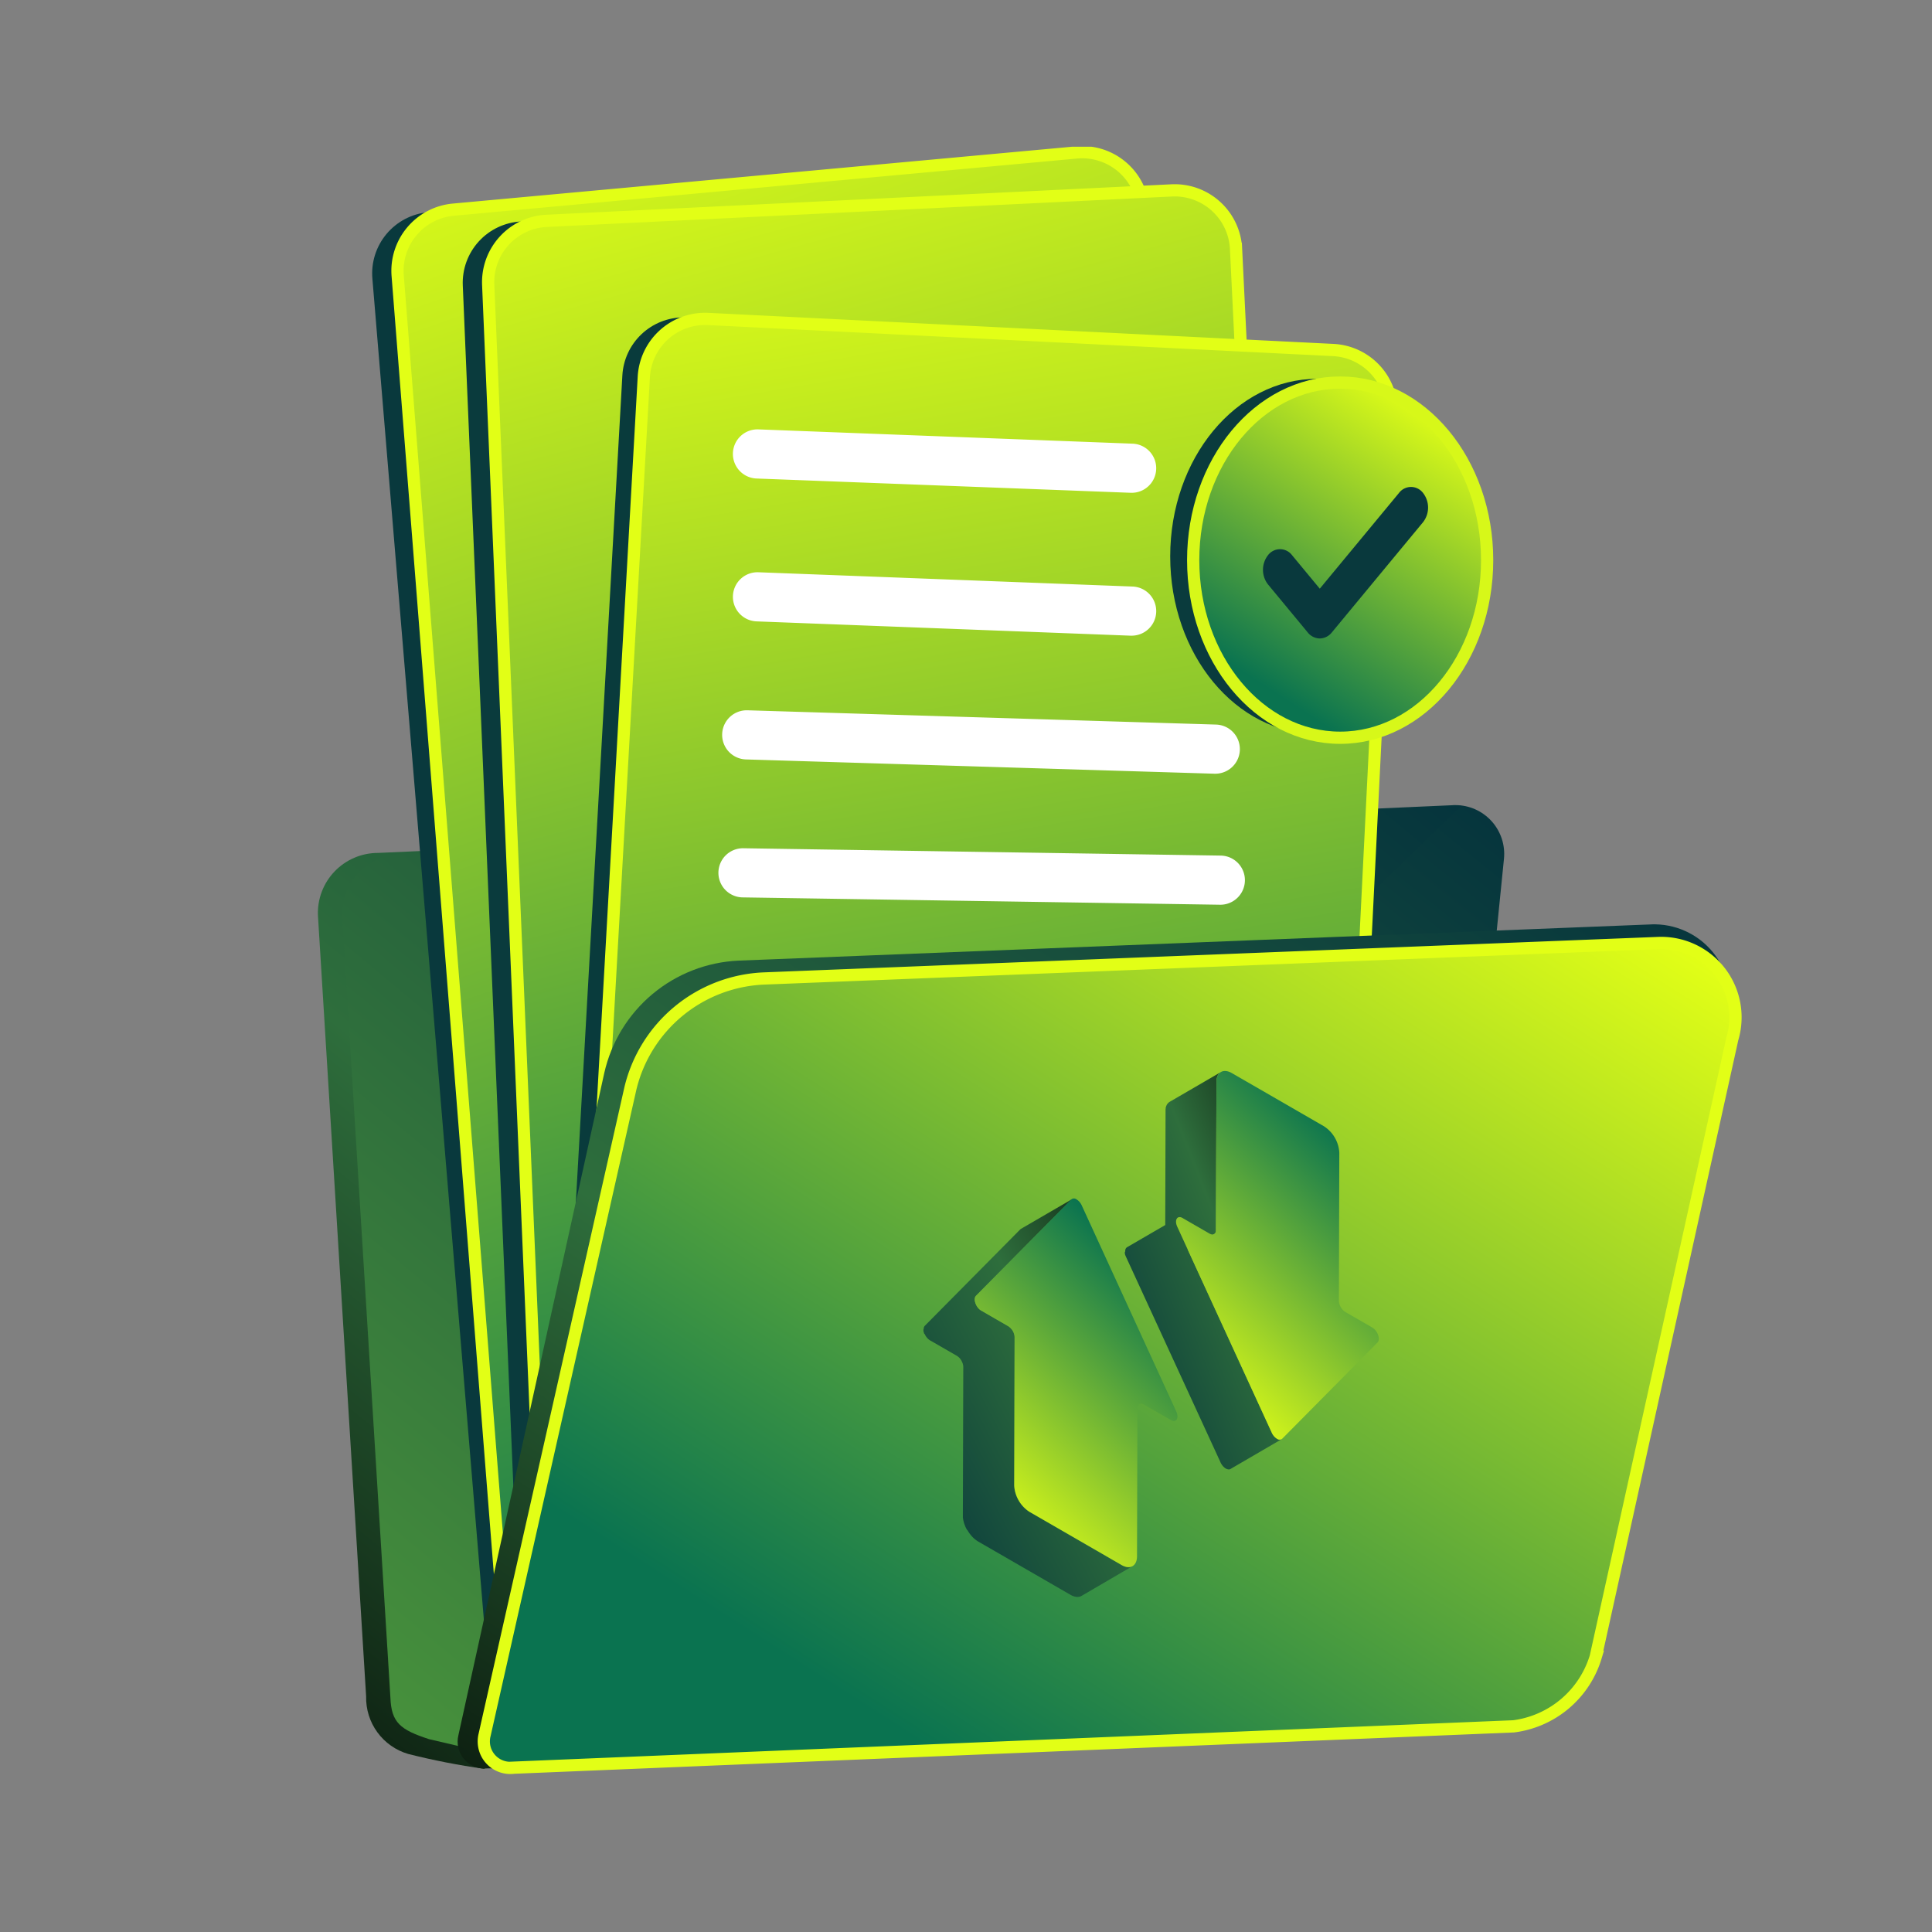<svg xmlns="http://www.w3.org/2000/svg" xmlns:xlink="http://www.w3.org/1999/xlink" width="158" height="158" viewBox="0 0 158 158">
  <rect x="0" y="0" width="158" height="158" fill="#808080" stroke="none"/>
  <defs>
    <linearGradient id="linear-gradient" x1="-0.154" y1="1.153" x2="1" gradientUnits="objectBoundingBox">
      <stop offset="0"/>
      <stop offset="0.475" stop-color="#2e6e3c"/>
      <stop offset="1" stop-color="#05343d"/>
    </linearGradient>
    <linearGradient id="linear-gradient-2" x1="-0.154" y1="1.153" x2="1" gradientUnits="objectBoundingBox">
      <stop offset="0" stop-color="#54a33c"/>
      <stop offset="0.475" stop-color="#2e6e3c"/>
      <stop offset="1" stop-color="#05343d"/>
    </linearGradient>
    <clipPath id="clip-path">
      <rect id="Rectangle_15807" data-name="Rectangle 15807" width="158" height="158" transform="translate(439 2259)" fill="#fff" stroke="#707070" stroke-width="1"/>
    </clipPath>
    <clipPath id="clip-path-2">
      <path id="Path_41471" data-name="Path 41471" d="M92.844,120.554l-87.93,3.905A4.914,4.914,0,0,0,0,129.556l3.942,63.878a4.787,4.787,0,0,0,3.448,4.715,59.143,59.143,0,0,0,6.2,1.213l82.749-67.9.656-6.52a3.993,3.993,0,0,0-3.969-4.393c-.06,0-.121,0-.181,0" transform="translate(0 -120.55)" fill="url(#linear-gradient)"/>
    </clipPath>
    <clipPath id="clip-path-3">
      <path id="Path_41472" data-name="Path 41472" d="M9.348,124.636a4.915,4.915,0,0,0-4.911,5.1L8.38,193.611c.076,2.052.811,2.636,3.15,3.4l4.6,1.077L95.964,120.69Z" transform="translate(-4.433 -120.69)" fill="url(#linear-gradient-2)"/>
    </clipPath>
    <clipPath id="clip-path-4">
      <path id="Path_41473" data-name="Path 41473" d="M65.467,1.5,14.5,6.177a5.025,5.025,0,0,0-4.548,5.43L19.336,124.5s60.027-26.522,60-26.818l-8.4-91.634a5.025,5.025,0,0,0-5-4.566q-.231,0-.465.021" transform="translate(-9.936 -1.481)" fill="#09393d"/>
    </clipPath>
    <clipPath id="clip-path-5">
      <path id="Path_41474" data-name="Path 41474" d="M70.1,1.021,19.133,5.7a5.026,5.026,0,0,0-4.548,5.431L23.28,121.472S83.994,97.5,83.967,97.2l-8.4-91.634a5.026,5.026,0,0,0-5-4.567q-.23,0-.465.021" transform="translate(-14.567 -1)" fill="none"/>
    </clipPath>
    <linearGradient id="linear-gradient-5" x1="0.684" x2="0.225" y2="0.846" gradientUnits="objectBoundingBox">
      <stop offset="0" stop-color="#e2ff16"/>
      <stop offset="1" stop-color="#0a7350"/>
    </linearGradient>
    <clipPath id="clip-path-6">
      <rect id="Rectangle_15375" data-name="Rectangle 15375" width="116.382" height="133.026" fill="none"/>
    </clipPath>
    <clipPath id="clip-path-7">
      <path id="Path_41476" data-name="Path 41476" d="M82.413,8.1,31.295,10.593a5.025,5.025,0,0,0-4.776,5.231L30.759,116.5s61.408-11.418,61.393-11.714L87.677,12.879A5.026,5.026,0,0,0,82.662,8.1c-.082,0-.165,0-.248.006" transform="translate(-26.514 -8.098)" fill="#0a3b3d"/>
    </clipPath>
    <clipPath id="clip-path-8">
      <path id="Path_41477" data-name="Path 41477" d="M87.069,7.988,35.95,10.477a5.025,5.025,0,0,0-4.776,5.231l4.241,100.678s61.408-11.417,61.393-11.714l-4.475-91.91a5.026,5.026,0,0,0-5.016-4.781c-.083,0-.165,0-.248.006" transform="translate(-31.17 -7.982)" fill="none"/>
    </clipPath>
    <clipPath id="clip-path-10">
      <path id="Path_41479" data-name="Path 41479" d="M48.733,35.991,43.075,136.6s62.232-5.336,62.246-5.633l4.564-91.906a5.025,5.025,0,0,0-4.77-5.268L54,31.253c-.085,0-.169-.006-.253-.006a5.026,5.026,0,0,0-5.014,4.744" transform="translate(-43.075 -31.247)" fill="#093b3c"/>
    </clipPath>
    <clipPath id="clip-path-11">
      <path id="Path_41480" data-name="Path 41480" d="M52.66,36.264,47,136.873s62.231-5.336,62.246-5.633l4.564-91.9a5.026,5.026,0,0,0-4.77-5.269L57.927,31.527c-.084,0-.169-.006-.253-.006a5.025,5.025,0,0,0-5.014,4.743" transform="translate(-47.002 -31.521)" fill="none"/>
    </clipPath>
    <clipPath id="clip-path-13">
      <path id="Path_41482" data-name="Path 41482" d="M123.3,142.377,48.54,145.344a11.8,11.8,0,0,0-10.964,9.178L25.645,208.688a2.2,2.2,0,0,0,2.382,2.715l1.8,0,79.984-3.617a8.14,8.14,0,0,0,6.713-5.818l12.837-51.582a6.2,6.2,0,0,0-5.817-8.01c-.08,0-.16,0-.241,0" transform="translate(-25.583 -142.373)" fill="none"/>
    </clipPath>
    <clipPath id="clip-path-14">
      <path id="Path_41483" data-name="Path 41483" d="M126.421,145.788l-73.095,2.9a11.737,11.737,0,0,0-10.964,8.979L30.431,210.575a2.167,2.167,0,0,0,2.383,2.656l81.781-3.381a8.09,8.09,0,0,0,6.714-5.693l11.169-50.538a6.084,6.084,0,0,0-5.817-7.836c-.08,0-.16,0-.24,0" transform="translate(-30.369 -145.783)" fill="none"/>
    </clipPath>
    <linearGradient id="linear-gradient-9" x1="1" y1="0.053" x2="0.225" y2="0.846" xlink:href="#linear-gradient-5"/>
    <clipPath id="clip-path-15">
      <path id="Path_41485" data-name="Path 41485" d="M156.054,57.027c0,8.021,5.381,14.523,12.018,14.523s12.018-6.5,12.018-14.523S174.71,42.5,168.072,42.5s-12.018,6.5-12.018,14.523" transform="translate(-156.054 -42.504)" fill="#0a3b3d"/>
    </clipPath>
    <clipPath id="clip-path-16">
      <path id="Path_41486" data-name="Path 41486" d="M160.259,57.7c0,8.021,5.381,14.523,12.018,14.523S184.3,65.717,184.3,57.7s-5.381-14.523-12.018-14.523-12.018,6.5-12.018,14.523" transform="translate(-160.259 -43.172)" fill="none"/>
    </clipPath>
  </defs>
  <g id="Mask_Group_41469" data-name="Mask Group 41469" transform="translate(-439 -2259)" clip-path="url(#clip-path)">
    <g id="Group_41458" data-name="Group 41458" transform="translate(-35.06 189.988)">
      <g id="Group_41455" data-name="Group 41455" transform="translate(500.06 2081.012)">
        <g id="Group_41422" data-name="Group 41422" transform="translate(0 53.843)">
          <g id="Group_41421" data-name="Group 41421" clip-path="url(#clip-path-2)">
            <rect id="Rectangle_15371" data-name="Rectangle 15371" width="97.332" height="78.812" transform="translate(-0.1 0)" fill="url(#linear-gradient)"/>
          </g>
        </g>
        <g id="Group_41424" data-name="Group 41424" transform="translate(1.98 53.905)">
          <g id="Group_41423" data-name="Group 41423" clip-path="url(#clip-path-3)">
            <rect id="Rectangle_15372" data-name="Rectangle 15372" width="91.63" height="77.394" transform="translate(-0.1)" fill="url(#linear-gradient-2)"/>
          </g>
        </g>
        <g id="Group_41426" data-name="Group 41426" transform="translate(4.438 0.661)">
          <g id="Group_41425" data-name="Group 41425" clip-path="url(#clip-path-4)">
            <rect id="Rectangle_15373" data-name="Rectangle 15373" width="80.589" height="128.866" transform="translate(-11.405 1.026) rotate(-5.241)" fill="#09393d"/>
          </g>
        </g>
        <g id="Group_41428" data-name="Group 41428" transform="translate(6.506 0.447)">
          <g id="Group_41427" data-name="Group 41427" clip-path="url(#clip-path-5)">
            <rect id="Rectangle_15374" data-name="Rectangle 15374" width="135.348" height="133.419" transform="translate(-60.365 63.468) rotate(-46.538)" fill="url(#linear-gradient-5)"/>
          </g>
        </g>
        <g id="Group_41430" data-name="Group 41430">
          <g id="Group_41429" data-name="Group 41429" clip-path="url(#clip-path-6)">
            <path id="Path_41475" data-name="Path 41475" d="M14.585,11.127,23.28,121.472S83.994,97.5,83.967,97.2l-8.4-91.634A5.026,5.026,0,0,0,70.1,1.022L19.133,5.7A5.025,5.025,0,0,0,14.585,11.127Z" transform="translate(-8.061 -0.554)" fill="none" stroke="#e2ff16" stroke-miterlimit="10" stroke-width="1"/>
          </g>
        </g>
        <g id="Group_41432" data-name="Group 41432" transform="translate(11.842 3.617)">
          <g id="Group_41431" data-name="Group 41431" clip-path="url(#clip-path-7)">
            <rect id="Rectangle_15376" data-name="Rectangle 15376" width="70.96" height="111.475" transform="translate(-5.378 0.256) rotate(-2.788)" fill="#0a3b3d"/>
          </g>
        </g>
        <g id="Group_41434" data-name="Group 41434" transform="translate(13.922 3.565)">
          <g id="Group_41433" data-name="Group 41433" clip-path="url(#clip-path-8)">
            <path id="Path_41495" data-name="Path 41495" d="M0,0H122.659V123.622H0Z" transform="translate(-54.287 52.472) rotate(-44.085)" fill="url(#linear-gradient-5)"/>
          </g>
        </g>
        <g id="Group_41436" data-name="Group 41436">
          <g id="Group_41435" data-name="Group 41435" clip-path="url(#clip-path-6)">
            <path id="Path_41478" data-name="Path 41478" d="M31.173,15.708l4.241,100.679s61.408-11.417,61.393-11.714l-4.475-91.91a5.026,5.026,0,0,0-5.264-4.775L35.95,10.477A5.025,5.025,0,0,0,31.173,15.708Z" transform="translate(-17.248 -4.417)" fill="none" stroke="#e2ff16" stroke-miterlimit="10" stroke-width="1"/>
          </g>
        </g>
        <g id="Group_41438" data-name="Group 41438" transform="translate(19.239 13.956)">
          <g id="Group_41437" data-name="Group 41437" clip-path="url(#clip-path-10)">
            <rect id="Rectangle_15379" data-name="Rectangle 15379" width="108.544" height="72.092" transform="matrix(0.05, -0.999, 0.999, 0.05, -5.22, 105.093)" fill="#093b3c"/>
          </g>
        </g>
        <g id="Group_41440" data-name="Group 41440" transform="translate(20.993 14.079)">
          <g id="Group_41439" data-name="Group 41439" clip-path="url(#clip-path-11)">
            <rect id="Rectangle_15380" data-name="Rectangle 15380" width="117.945" height="124.136" transform="matrix(0.783, -0.622, 0.622, 0.783, -51.307, 40.744)" fill="url(#linear-gradient-5)"/>
          </g>
        </g>
        <g id="Group_41442" data-name="Group 41442">
          <g id="Group_41441" data-name="Group 41441" clip-path="url(#clip-path-6)">
            <path id="Path_41481" data-name="Path 41481" d="M52.66,36.264,47,136.873s62.232-5.336,62.246-5.633l4.565-91.905a5.026,5.026,0,0,0-4.77-5.269L57.927,31.527A5.025,5.025,0,0,0,52.66,36.264Z" transform="translate(-26.009 -17.442)" fill="none" stroke="#e2ff16" stroke-miterlimit="10" stroke-width="1"/>
          </g>
        </g>
        <g id="Group_41444" data-name="Group 41444" transform="translate(11.427 63.59)">
          <g id="Group_41443" data-name="Group 41443" clip-path="url(#clip-path-13)">
            <path id="Path_41494" data-name="Path 41494" d="M0,0H105.249V69.228H0Z" transform="translate(-0.294 0)" fill="url(#linear-gradient)"/>
          </g>
        </g>
        <g id="Group_41446" data-name="Group 41446" transform="translate(13.564 65.113)">
          <g id="Group_41445" data-name="Group 41445" clip-path="url(#clip-path-14)">
            <path id="Path_41493" data-name="Path 41493" d="M0,0H103.582V67.642H0Z" transform="translate(-0.294)" fill="url(#linear-gradient-9)"/>
          </g>
        </g>
        <g id="Group_41448" data-name="Group 41448" transform="translate(13.564 65.113)">
          <g id="Group_41456" data-name="Group 41456">
            <path id="Path_41484" data-name="Path 41484" d="M53.326,148.69l73.095-2.9a6.083,6.083,0,0,1,6.057,7.832l-11.17,50.538a8.089,8.089,0,0,1-6.714,5.692l-81.781,3.381a2.166,2.166,0,0,1-2.382-2.656l11.932-52.907A11.737,11.737,0,0,1,53.326,148.69Z" transform="translate(-30.37 -145.784)" fill="none" stroke="#e2ff16" stroke-miterlimit="10" stroke-width="1"/>
          </g>
        </g>
        <g id="Group_41450" data-name="Group 41450" transform="translate(69.7 18.984)">
          <g id="Group_41449" data-name="Group 41449" clip-path="url(#clip-path-15)">
            <rect id="Rectangle_15385" data-name="Rectangle 15385" width="24.036" height="29.046" transform="translate(0 0)" fill="#0a3b3d"/>
          </g>
        </g>
        <g id="Group_41452" data-name="Group 41452" transform="translate(71.578 19.282)">
          <g id="Group_41451" data-name="Group 41451" clip-path="url(#clip-path-16)">
            <path id="Path_41496" data-name="Path 41496" d="M0,0H24.037V29.047H0Z" transform="translate(0 0)" fill="url(#linear-gradient-5)"/>
          </g>
        </g>
        <g id="Group_41454" data-name="Group 41454">
          <g id="Group_41453" data-name="Group 41453" clip-path="url(#clip-path-6)">
            <path id="Path_41487" data-name="Path 41487" d="M184.3,57.7c0,8.021-5.381,14.523-12.018,14.523S160.26,65.716,160.26,57.7s5.381-14.523,12.018-14.523S184.3,49.675,184.3,57.7Z" transform="translate(-88.681 -23.89)" fill="none" stroke="#d7f819" stroke-miterlimit="10" stroke-width="1"/>
            <path id="Path_41488" data-name="Path 41488" d="M177.683,74.685a1.286,1.286,0,0,1-.987-.494l-3.25-3.928a1.943,1.943,0,0,1,0-2.384,1.232,1.232,0,0,1,1.973,0l2.264,2.735,6.475-7.825a1.232,1.232,0,0,1,1.973,0,1.943,1.943,0,0,1,0,2.384l-7.462,9.018a1.286,1.286,0,0,1-.987.494" transform="translate(-95.751 -34.471)" fill="#09393d"/>
            <path id="Path_41489" data-name="Path 41489" d="M108.617,56.937h-.078l-30.6-1.168a2.01,2.01,0,1,1,.154-4.017l30.6,1.168a2.01,2.01,0,0,1-.075,4.018" transform="translate(-42.059 -28.636)" fill="#fff"/>
            <path id="Path_41490" data-name="Path 41490" d="M108.617,83.1h-.078L77.94,81.93a2.01,2.01,0,1,1,.154-4.017l30.6,1.168a2.01,2.01,0,0,1-.075,4.018" transform="translate(-42.059 -43.113)" fill="#fff"/>
            <path id="Path_41491" data-name="Path 41491" d="M114.345,108.374h-.063L75.96,107.206a2.01,2.01,0,0,1,.059-4.019h.063l38.323,1.168a2.01,2.01,0,0,1-.06,4.019" transform="translate(-40.955 -57.099)" fill="#fff"/>
            <path id="Path_41492" data-name="Path 41492" d="M114.324,133.072h-.031l-39.055-.6a2.01,2.01,0,0,1,.061-4.019l39.054.6a2.01,2.01,0,0,1-.029,4.02" transform="translate(-40.539 -71.083)" fill="#fff"/>
          </g>
        </g>
      </g>
      <g id="Group_41457" data-name="Group 41457" transform="translate(570.352 2199.607) rotate(180)">
        <path id="Path_41185" data-name="Path 41185" d="M17.1,21.9c0-.008,0-.016,0-.025v-.025c0-.009,0-.017,0-.025s0-.017,0-.026l0-.027v-.009l0-.018-.006-.028-.007-.029c0-.01,0-.019-.008-.029l-.008-.028-.009-.028-.006-.016v0l0-.009-.01-.026-.011-.026L17,21.5l-.012-.026-.012-.026-.018-.036h0c-.01-.019-.02-.037-.031-.055l-.034-.053-.029-.042-.011-.015,0,0-.01-.014-.02-.024-.02-.024-.02-.023-.021-.022-.022-.022-.016-.015h0l-.006-.005-.023-.02-.023-.019-.024-.018-.023-.017L16.6,21l-.024-.014-.005,0L14.358,19.71a.819.819,0,0,1-.1-.073l0,0a.982.982,0,0,1-.1-.09l0,0a1.165,1.165,0,0,1-.089-.107h0a1.268,1.268,0,0,1-.076-.117l0-.006a1.289,1.289,0,0,1-.062-.123v0a1.213,1.213,0,0,1-.048-.13v0a1.021,1.021,0,0,1-.03-.131h0a.821.821,0,0,1-.011-.128l.034-12.109c0-.019,0-.038,0-.057s0-.04,0-.061,0-.041,0-.061,0-.041-.007-.061-.006-.042-.009-.063v0h0c0-.02-.007-.04-.01-.061s-.009-.044-.013-.066-.01-.044-.015-.066-.011-.044-.017-.067l-.015-.051v0l0-.011q-.01-.032-.021-.065c-.007-.021-.014-.043-.022-.064s-.015-.041-.023-.061l-.024-.061-.02-.046,0,0,0-.01-.028-.061-.032-.066-.039-.075c-.014-.027-.029-.053-.044-.079L13.5,5.453l-.01-.017c-.03-.05-.061-.1-.093-.149s-.051-.075-.078-.111h0L13.26,5.1l-.048-.06-.048-.057-.049-.054-.009-.01,0,0-.038-.04-.053-.052-.055-.051L12.9,4.725,12.872,4.7l-.006,0-.022-.018-.055-.042L12.735,4.6l-.053-.035-.053-.033-.012-.007L5.078.172,5.038.15,4.987.123,4.954.107,4.946.1l-.01,0L4.886.078,4.836.059l-.009,0-.008,0L4.785.042,4.734.028,4.709.023,4.7.02l-.016,0L4.628.008,4.594,0H4.572L4.513,0H4.448a.649.649,0,0,0-.072.011h0l-.016,0a.676.676,0,0,0-.07.019l-.005,0a.593.593,0,0,0-.1.044L0,2.518a.594.594,0,0,1,.1-.044.64.64,0,0,1,.076-.022l.016,0a.72.72,0,0,1,.094-.012H.3a.808.808,0,0,1,.1,0H.408a.9.9,0,0,1,.1.016l.011,0q.054.012.11.031l.008,0a1.246,1.246,0,0,1,.119.048l.008,0c.041.019.082.04.124.064L8.43,6.957a1.951,1.951,0,0,1,.249.173l.006.005a2.39,2.39,0,0,1,.229.214l0,0a2.785,2.785,0,0,1,.211.253h0a3.008,3.008,0,0,1,.181.277l.008.014a3.037,3.037,0,0,1,.147.291l0,0a2.771,2.771,0,0,1,.113.307v0a2.353,2.353,0,0,1,.072.31h0a1.9,1.9,0,0,1,.025.305L9.645,21.232c0,.008,0,.016,0,.024s0,.017,0,.025,0,.017,0,.026,0,.017,0,.026l0,.027h0c0,.008,0,.017,0,.025s0,.018.006.028l.006.028.007.028.007.022V21.5c0,.009.006.018.009.027l.009.027.01.026.01.026.009.02v0l0,0,.012.026.013.028.016.032.019.034,0,.006,0,.007q.019.032.039.062c.011.016.022.032.034.048L9.9,21.9l.02.025.02.024.021.023,0,0,0,0,.016.017.022.022.023.022.024.02.012.01,0,0,.009.008.023.018.023.016.022.015.022.014.005,0,2.212,1.277a.87.87,0,0,1,.152.112h0a1.1,1.1,0,0,1,.13.143l0,0a1.265,1.265,0,0,1,.106.165h0a1.291,1.291,0,0,1,.078.176v0a1.056,1.056,0,0,1,.046.175v0a.773.773,0,0,1,.01.166h0a.392.392,0,0,1-.1.261l-7.8,7.879a.26.26,0,0,1-.054.042l4.187-2.433a.264.264,0,0,0,.054-.042l7.8-7.879a.3.3,0,0,0,.039-.049.316.316,0,0,0,.021-.037c0-.009.009-.019.012-.029s.007-.019.01-.029l.007-.025c0-.009,0-.017.005-.026s0-.016,0-.024,0-.016,0-.024,0-.011,0-.016v0s0,0,0-.006,0-.016,0-.024" transform="translate(3.672 0)" stroke="rgba(0,0,0,0)" stroke-width="1" fill="url(#linear-gradient)"/>
        <path id="Path_41186" data-name="Path 41186" d="M12.1,4.524a2.754,2.754,0,0,1,1.249,2.165L13.317,18.8a1.162,1.162,0,0,0,.526.911l2.212,1.277c.431.249.678.952.425,1.208l-7.8,7.879a.342.342,0,0,1-.429,0,1.118,1.118,0,0,1-.428-.5L.1,12.737c-.251-.546,0-.962.431-.713L2.742,13.3c.291.168.529.033.53-.3L3.306.89c0-.8.565-1.118,1.257-.718Z" transform="translate(0 2.433)" fill="url(#linear-gradient-5)"/>
      </g>
      <g id="Group_41239" data-name="Group 41239" transform="translate(586.821 2189.181) rotate(180)">
        <g id="Group_41240" data-name="Group 41240" transform="translate(0)">
          <path id="Path_41187" data-name="Path 41187" d="M12.816,17.8c0-.006,0-.012,0-.019v-.006c0-.008,0-.016,0-.025s0-.017,0-.025,0-.017,0-.026l0-.026v-.009l0-.018c0-.009,0-.018-.006-.027l-.007-.028-.008-.028-.007-.02v0l0,0-.009-.027-.01-.027-.011-.026-.011-.027-.008-.017L4.989.571l0-.009L4.971.535,4.956.5,4.929.457C4.922.443,4.913.431,4.9.418L4.9.4,4.886.388,4.855.345,4.833.316,4.813.291,4.8.272h0l0,0L4.773.245,4.752.223,4.729.2,4.706.179,4.682.158,4.658.139,4.635.121,4.611.1,4.589.089,4.567.076l-.005,0L4.545.063,4.523.052,4.5.042,4.48.033,4.46.026h0L4.437.018,4.416.012l-.022,0L4.371,0H4.3L4.271,0H4.266a.248.248,0,0,0-.036.01.264.264,0,0,0-.043.02L0,2.468a.251.251,0,0,1,.082-.03h0a.327.327,0,0,1,.089,0h0a.438.438,0,0,1,.1.023h0a.617.617,0,0,1,.1.047.942.942,0,0,1,.234.2h0a1.231,1.231,0,0,1,.1.132l.009.014A1.294,1.294,0,0,1,.8,3L7.678,17.987,5.512,19.245a.269.269,0,0,0-.081.079s-.008.006-.01.01a.33.33,0,0,0-.02.036v0c0,.009-.008.017-.011.026s-.007.018-.009.028,0,.018-.007.027l0,.012v0l0,.011c0,.008,0,.017,0,.025s0,.017,0,.026,0,.016,0,.025,0,.017,0,.026h0L5.323,31.693q0,.071-.007.138v.012q-.006.061-.017.117l0,.015c-.008.036-.017.071-.027.1l-.006.019a.955.955,0,0,1-.035.089l0,.01a.759.759,0,0,1-.05.09.682.682,0,0,1-.087.107l-.024.023a.606.606,0,0,1-.106.081l4.187-2.433a.6.6,0,0,0,.106-.081l.023-.023a.7.7,0,0,0,.087-.108v0a.77.77,0,0,0,.047-.086v0l0-.009c.009-.019.017-.039.025-.059s.007-.021.01-.031l.006-.018.006-.017c.006-.021.012-.042.017-.064s0-.016,0-.023l0-.015,0-.023c0-.02.006-.04.009-.06s0-.023,0-.034V29.4s0-.01,0-.014,0-.039,0-.059,0-.04,0-.06v0l.026-9.282,3.123-1.815a.266.266,0,0,0,.055-.043l.014-.018a.271.271,0,0,0,.023-.029l.009-.015.005-.009.007-.012c0-.01.009-.021.013-.032s.007-.019.01-.03h0l.007-.026c0-.009,0-.018.006-.027l0-.025v-.016s0-.006,0-.009,0-.017,0-.025v-.024c0-.008,0-.016,0-.025" transform="translate(7.954)" stroke="rgba(0,0,0,0)" stroke-width="1" fill="url(#linear-gradient)"/>
          <path id="Path_41188" data-name="Path 41188" d="M8.329.073a1.115,1.115,0,0,1,.427.5l7.728,16.84c.251.546,0,.963-.432.714l-2.21-1.276c-.293-.169-.529-.033-.53.3L13.277,29.26c0,.8-.567,1.117-1.259.717L4.482,25.626A2.754,2.754,0,0,1,3.231,23.46l.034-12.109a1.161,1.161,0,0,0-.526-.911L.527,9.162C.1,8.914-.151,8.209.1,7.953L7.9.077a.342.342,0,0,1,.429,0" transform="translate(0 2.433)" fill="url(#linear-gradient-5)"/>
        </g>
      </g>
    </g>
  </g>
</svg>

